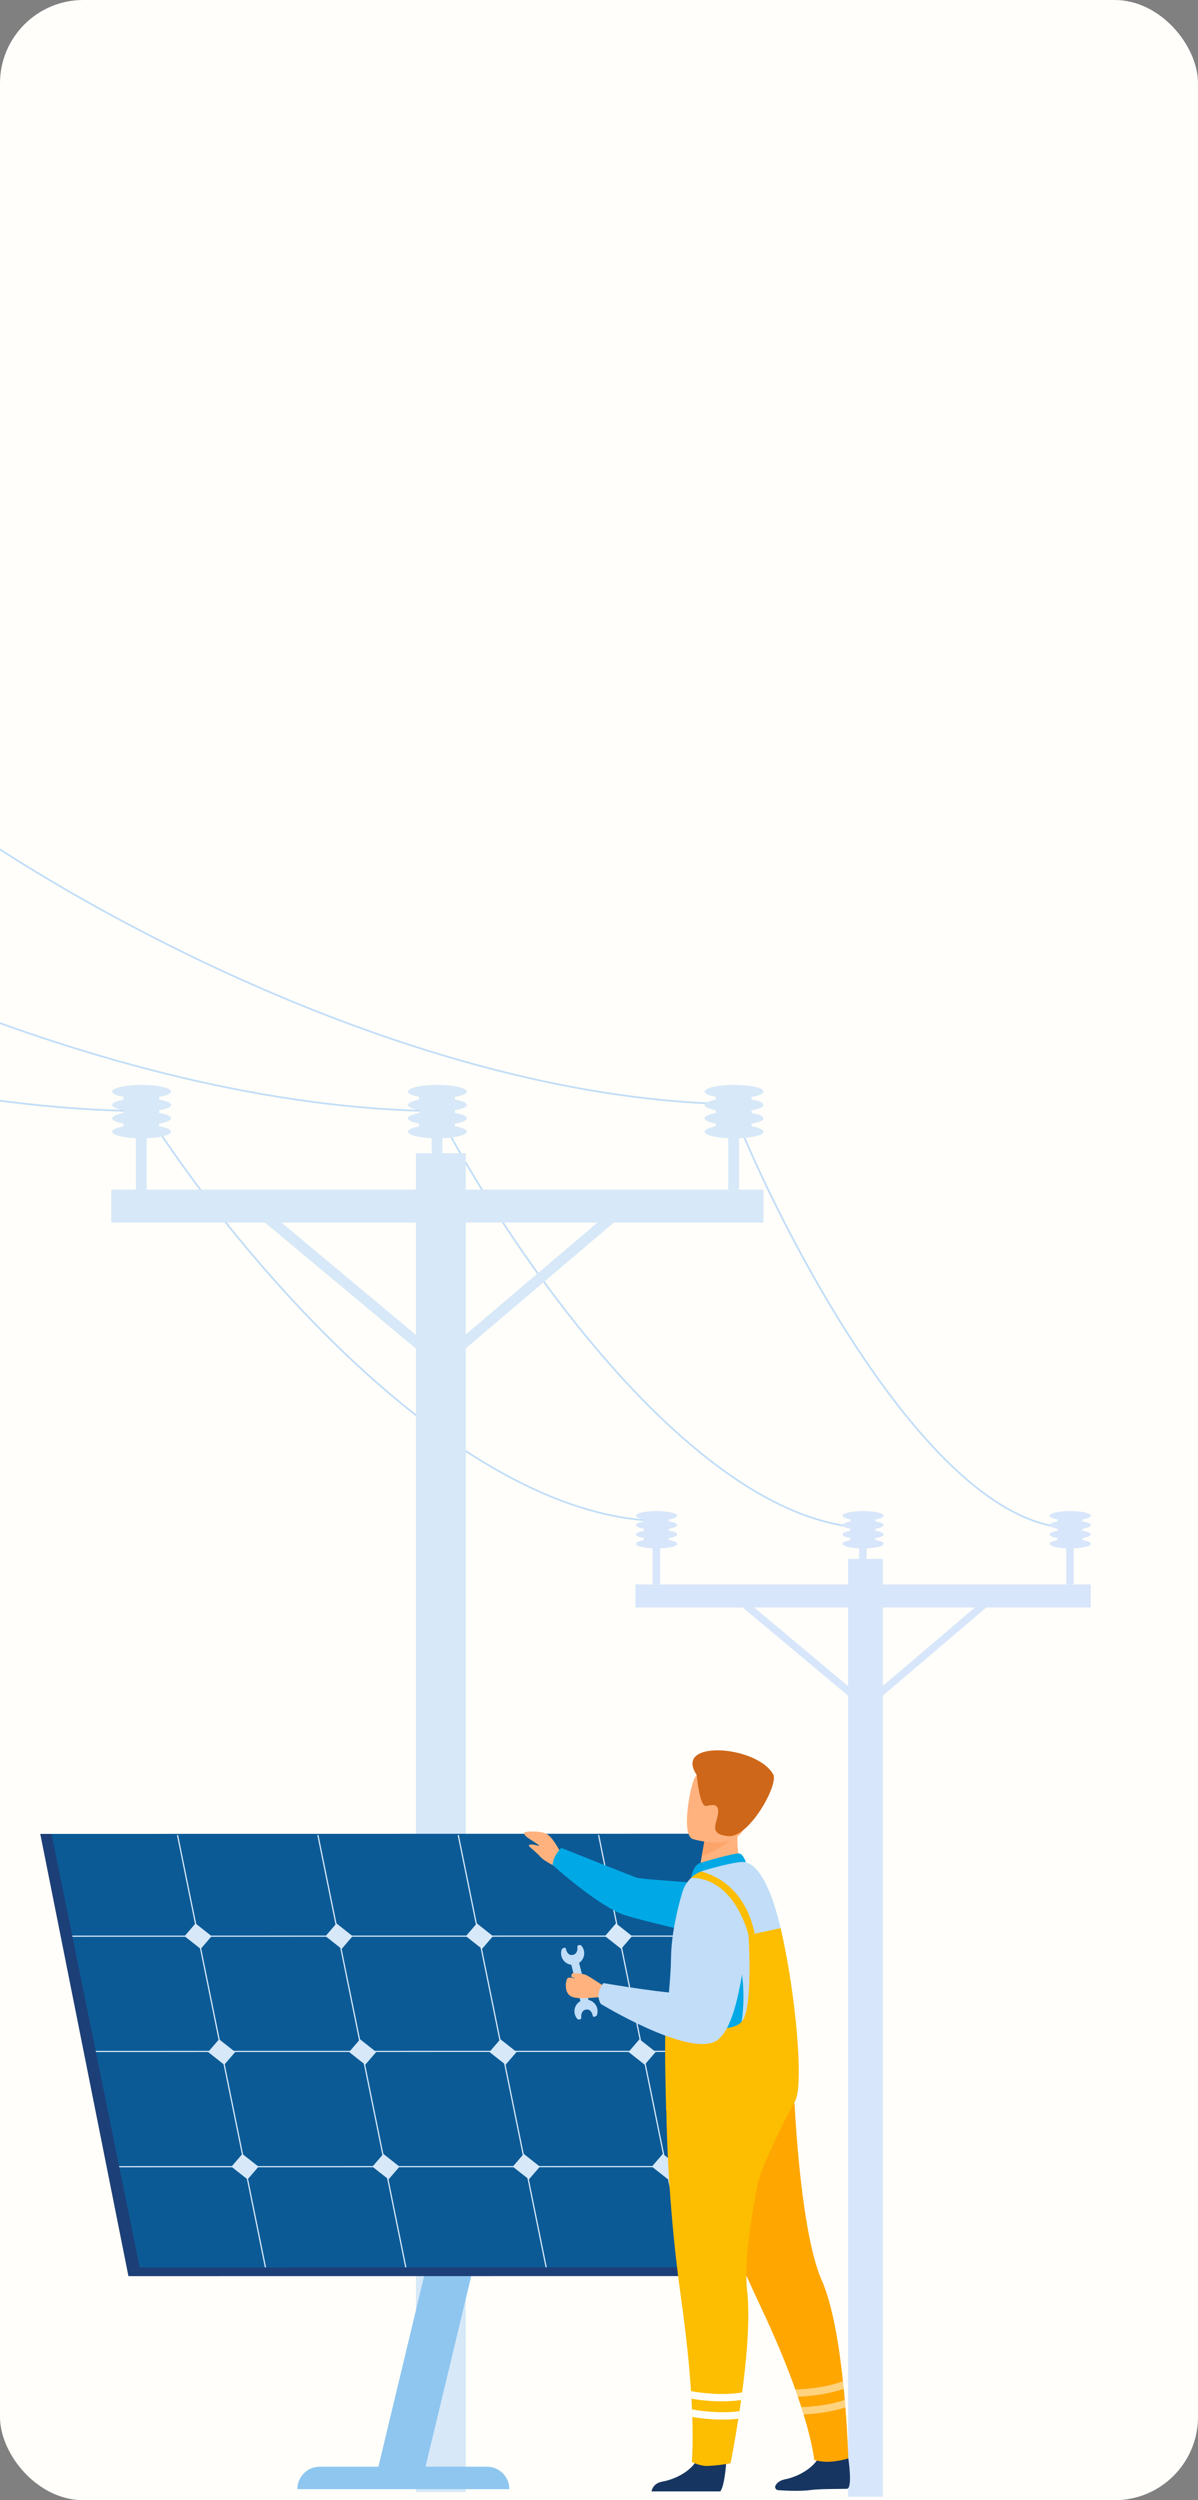 <svg width="345" height="720" viewBox="0 0 345 720" fill="none" xmlns="http://www.w3.org/2000/svg">
<rect x="0" y="0" width="345" height="720" fill="#808080" stroke="none"/>
<g clip-path="url(#clip0_1172_14686)">
<rect width="345" height="720" rx="24" fill="#FFFEFA"/>
<g clip-path="url(#clip1_1172_14686)">
<path d="M-221 235C-177.333 263 -63.6 319.2 42 320" stroke="#C1DDF8" stroke-width="0.5"/>
<path d="M42 320C66.573 358.871 130.575 436.889 190 438" stroke="#C1DDF8" stroke-width="0.5"/>
<path d="M127 322C147.422 360.871 200.613 438.889 250 440" stroke="#C1DDF8" stroke-width="0.5"/>
<path d="M212 322C227.939 360.871 269.454 438.889 308 440" stroke="#C1DDF8" stroke-width="0.5"/>
<path d="M-120 235C-78.99 263 27.824 319.2 127 320" stroke="#C1DDF8" stroke-width="0.5"/>
<path d="M-17 233C21.188 261 120.65 317.2 213 318" stroke="#C1DDF8" stroke-width="0.5"/>
<path d="M134.128 332.104H119.775V717.651H134.128V332.104Z" fill="#D7E8F8"/>
<path d="M219.876 342.6H32.047V352.079H219.876V342.6Z" fill="#D7E8F8"/>
<path d="M42.227 321.611H39.131V342.6H42.227V321.611Z" fill="#D7E8F8"/>
<path d="M32.306 325.894C32.306 324.832 36.106 323.971 40.792 323.971C45.478 323.971 49.279 324.832 49.279 325.894C49.279 326.956 45.478 327.818 40.792 327.818C36.106 327.818 32.306 326.956 32.306 325.894Z" fill="#D7E8F8"/>
<path d="M32.306 322.048C32.306 320.986 36.106 320.125 40.792 320.125C45.478 320.125 49.279 320.986 49.279 322.048C49.279 323.11 45.478 323.971 40.792 323.971C36.106 323.971 32.306 323.11 32.306 322.048Z" fill="#D7E8F8"/>
<path d="M40.792 320.125C45.479 320.125 49.279 319.264 49.279 318.202C49.279 317.14 45.479 316.279 40.792 316.279C36.105 316.279 32.306 317.14 32.306 318.202C32.306 319.264 36.105 320.125 40.792 320.125Z" fill="#D7E8F8"/>
<path d="M32.306 314.352C32.306 313.29 36.106 312.429 40.792 312.429C45.478 312.429 49.279 313.29 49.279 314.352C49.279 315.414 45.478 316.275 40.792 316.275C36.106 316.275 32.306 315.414 32.306 314.352Z" fill="#D7E8F8"/>
<path d="M45.826 313.488H35.529V326.577H45.826V313.488Z" fill="#D7E8F8"/>
<path d="M127.398 321.611H124.302V342.6H127.398V321.611Z" fill="#D7E8F8"/>
<path d="M117.474 325.894C117.474 324.832 121.274 323.971 125.96 323.971C130.646 323.971 134.447 324.832 134.447 325.894C134.447 326.956 130.646 327.818 125.96 327.818C121.274 327.818 117.474 326.956 117.474 325.894Z" fill="#D7E8F8"/>
<path d="M117.474 322.048C117.474 320.986 121.274 320.125 125.96 320.125C130.646 320.125 134.447 320.986 134.447 322.048C134.447 323.11 130.646 323.971 125.96 323.971C121.274 323.971 117.474 323.11 117.474 322.048Z" fill="#D7E8F8"/>
<path d="M125.963 320.125C130.65 320.125 134.45 319.264 134.45 318.202C134.45 317.14 130.65 316.279 125.963 316.279C121.276 316.279 117.477 317.14 117.477 318.202C117.477 319.264 121.276 320.125 125.963 320.125Z" fill="#D7E8F8"/>
<path d="M117.474 314.352C117.474 313.29 121.274 312.429 125.96 312.429C130.646 312.429 134.447 313.29 134.447 314.352C134.447 315.414 130.646 316.275 125.96 316.275C121.274 316.275 117.474 315.414 117.474 314.352Z" fill="#D7E8F8"/>
<path d="M130.997 313.488H120.7V326.577H130.997V313.488Z" fill="#D7E8F8"/>
<path d="M212.824 321.611H209.728V342.6H212.824V321.611Z" fill="#D7E8F8"/>
<path d="M202.903 325.894C202.903 324.832 206.703 323.971 211.389 323.971C216.076 323.971 219.876 324.832 219.876 325.894C219.876 326.956 216.076 327.818 211.389 327.818C206.703 327.818 202.903 326.956 202.903 325.894Z" fill="#D7E8F8"/>
<path d="M202.903 322.048C202.903 320.986 206.703 320.125 211.389 320.125C216.076 320.125 219.876 320.986 219.876 322.048C219.876 323.11 216.076 323.971 211.389 323.971C206.703 323.971 202.903 323.11 202.903 322.048Z" fill="#D7E8F8"/>
<path d="M202.903 318.202C202.903 317.14 206.703 316.279 211.389 316.279C216.076 316.279 219.876 317.14 219.876 318.202C219.876 319.264 216.076 320.125 211.389 320.125C206.703 320.125 202.903 319.264 202.903 318.202Z" fill="#D7E8F8"/>
<path d="M202.903 314.352C202.903 313.29 206.703 312.429 211.389 312.429C216.076 312.429 219.876 313.29 219.876 314.352C219.876 315.414 216.076 316.275 211.389 316.275C206.703 316.275 202.903 315.414 202.903 314.352Z" fill="#D7E8F8"/>
<path d="M216.423 313.488H206.126V326.577H216.423V313.488Z" fill="#D7E8F8"/>
<path d="M126.961 394.388L73.747 349.942L75.71 347.607L126.945 390.401L179.005 346.178L180.985 348.497L126.961 394.388Z" fill="#D7E8F8"/>
<path d="M254.256 448.932H244.236V719H254.256V448.932Z" fill="#D8E6FB"/>
<path d="M314.12 456.28H182.987V462.92H314.12V456.28Z" fill="#D8E6FB"/>
<path d="M190.093 441.58H187.932V456.283H190.093V441.58Z" fill="#D8E6FB"/>
<path d="M189.092 445.924C192.366 445.924 195.019 445.322 195.019 444.578C195.019 443.835 192.366 443.232 189.092 443.232C185.819 443.232 183.166 443.835 183.166 444.578C183.166 445.322 185.819 445.924 189.092 445.924Z" fill="#D8E6FB"/>
<path d="M183.166 441.886C183.166 441.143 185.818 440.541 189.092 440.541C192.367 440.541 195.019 441.143 195.019 441.886C195.019 442.63 192.367 443.232 189.092 443.232C185.818 443.232 183.166 442.63 183.166 441.886Z" fill="#D8E6FB"/>
<path d="M183.166 439.192C183.166 438.448 185.818 437.846 189.092 437.846C192.367 437.846 195.019 438.448 195.019 439.192C195.019 439.935 192.367 440.537 189.092 440.537C185.818 440.537 183.166 439.935 183.166 439.192Z" fill="#D8E6FB"/>
<path d="M183.166 436.497C183.166 435.753 185.818 435.151 189.092 435.151C192.367 435.151 195.019 435.753 195.019 436.497C195.019 437.24 192.367 437.842 189.092 437.842C185.818 437.842 183.166 437.24 183.166 436.497Z" fill="#D8E6FB"/>
<path d="M192.609 435.891H185.42V445.06H192.609V435.891Z" fill="#D8E6FB"/>
<path d="M249.556 441.58H247.395V456.283H249.556V441.58Z" fill="#D8E6FB"/>
<path d="M242.629 444.578C242.629 443.835 245.281 443.232 248.555 443.232C251.829 443.232 254.482 443.835 254.482 444.578C254.482 445.321 251.829 445.924 248.555 445.924C245.281 445.924 242.629 445.321 242.629 444.578Z" fill="#D8E6FB"/>
<path d="M242.629 441.886C242.629 441.143 245.281 440.541 248.555 440.541C251.829 440.541 254.482 441.143 254.482 441.886C254.482 442.63 251.829 443.232 248.555 443.232C245.281 443.232 242.629 442.63 242.629 441.886Z" fill="#D8E6FB"/>
<path d="M242.629 439.192C242.629 438.448 245.281 437.846 248.555 437.846C251.829 437.846 254.482 438.448 254.482 439.192C254.482 439.935 251.829 440.537 248.555 440.537C245.281 440.537 242.629 439.935 242.629 439.192Z" fill="#D8E6FB"/>
<path d="M242.629 436.497C242.629 435.753 245.281 435.151 248.555 435.151C251.829 435.151 254.482 435.753 254.482 436.497C254.482 437.24 251.829 437.842 248.555 437.842C245.281 437.842 242.629 437.24 242.629 436.497Z" fill="#D8E6FB"/>
<path d="M252.072 435.891H244.883V445.06H252.072V435.891Z" fill="#D8E6FB"/>
<path d="M309.198 441.58H307.036V456.283H309.198V441.58Z" fill="#D8E6FB"/>
<path d="M302.27 444.578C302.27 443.835 304.923 443.232 308.197 443.232C311.471 443.232 314.123 443.835 314.123 444.578C314.123 445.321 311.471 445.924 308.197 445.924C304.923 445.924 302.27 445.321 302.27 444.578Z" fill="#D8E6FB"/>
<path d="M302.27 441.886C302.27 441.143 304.923 440.541 308.197 440.541C311.471 440.541 314.123 441.143 314.123 441.886C314.123 442.63 311.471 443.232 308.197 443.232C304.923 443.232 302.27 442.63 302.27 441.886Z" fill="#D8E6FB"/>
<path d="M302.27 439.192C302.27 438.448 304.923 437.846 308.197 437.846C311.471 437.846 314.123 438.448 314.123 439.192C314.123 439.935 311.471 440.537 308.197 440.537C304.923 440.537 302.27 439.935 302.27 439.192Z" fill="#D8E6FB"/>
<path d="M302.27 436.497C302.27 435.753 304.923 435.151 308.197 435.151C311.471 435.151 314.123 435.753 314.123 436.497C314.123 437.24 311.471 437.842 308.197 437.842C304.923 437.842 302.27 437.24 302.27 436.497Z" fill="#D8E6FB"/>
<path d="M311.713 435.891H304.524V445.06H311.713V435.891Z" fill="#D8E6FB"/>
<path d="M249.254 492.561L212.1 461.424L213.471 459.788L249.241 489.768L285.587 458.79L286.971 460.413L249.254 492.561Z" fill="#D8E6FB"/>
<path d="M108.127 713.875L121.74 713.706L153.537 581.158L139.924 581.327L108.127 713.875Z" fill="#8EC6F0"/>
<path d="M85.632 716.825H146.686C146.686 713.25 143.791 710.354 140.218 710.354H92.098C88.524 710.354 85.629 713.25 85.629 716.825H85.632Z" fill="#8EC6F0"/>
<path d="M226.674 655.456L220.808 626.041L220.795 625.98L201.281 528.1L11.594 528.126L36.986 655.482L73.017 655.475H73.355L113.677 655.472H113.802L153.948 655.466H154.223L194.28 655.459H194.644L226.674 655.456Z" fill="#1D3F77"/>
<path d="M229.922 652.937L40.235 652.962L14.846 528.126L204.53 528.1L229.922 652.937Z" fill="#0B5A96"/>
<path d="M76.629 652.959H76.266L50.944 528.458H51.304L76.629 652.959Z" fill="#D7E8F8"/>
<path d="M117.05 652.953H116.687L91.365 528.451H91.728L117.05 652.953Z" fill="#D7E8F8"/>
<path d="M157.471 652.946H157.108L131.785 528.445H132.149L157.471 652.946Z" fill="#D7E8F8"/>
<path d="M197.892 652.943H197.529L172.206 528.442H172.57L197.892 652.943Z" fill="#D7E8F8"/>
<path d="M210.555 557.726L20.871 557.755L20.801 557.413L210.485 557.385L210.555 557.726Z" fill="#D7E8F8"/>
<path d="M217.307 590.917L27.62 590.943L27.553 590.601L217.237 590.576L217.307 590.917Z" fill="#D7E8F8"/>
<path d="M224.056 624.105L34.372 624.134L34.302 623.793L223.986 623.764L224.056 624.105Z" fill="#D7E8F8"/>
<path d="M57.795 561.247L53.143 557.579L56.3 553.908L60.951 557.576L57.795 561.247Z" fill="#D7E8F8"/>
<path d="M64.579 594.607L59.928 590.939L63.087 587.269L67.738 590.936L64.579 594.607Z" fill="#D7E8F8"/>
<path d="M98.397 561.24L93.746 557.573L96.902 553.902L101.553 557.573L98.397 561.24Z" fill="#D7E8F8"/>
<path d="M105.181 594.601L100.53 590.933L103.689 587.262L108.341 590.933L105.181 594.601Z" fill="#D7E8F8"/>
<path d="M138.818 561.237L134.167 557.566L137.323 553.896L141.974 557.566L138.818 561.237Z" fill="#D7E8F8"/>
<path d="M178.876 561.231L174.224 557.56L177.384 553.892L182.035 557.56L178.876 561.231Z" fill="#D7E8F8"/>
<path d="M71.296 627.626L66.644 623.959L69.801 620.288L74.452 623.955L71.296 627.626Z" fill="#D7E8F8"/>
<path d="M111.899 627.62L107.247 623.952L110.407 620.281L115.055 623.952L111.899 627.62Z" fill="#D7E8F8"/>
<path d="M152.319 627.616L147.668 623.946L150.827 620.275L155.479 623.946L152.319 627.616Z" fill="#D7E8F8"/>
<path d="M192.377 627.61L187.726 623.939L190.885 620.272L195.536 623.939L192.377 627.61Z" fill="#D7E8F8"/>
<path d="M185.66 594.591L181.008 590.92L184.168 587.253L188.819 590.92L185.66 594.591Z" fill="#D7E8F8"/>
<path d="M145.602 594.598L140.951 590.927L144.11 587.256L148.762 590.927L145.602 594.598Z" fill="#D7E8F8"/>
<path d="M166.591 564.545L164.349 565.108L167.332 576.996L169.574 576.433L166.591 564.545Z" fill="#C1DDF8"/>
<path d="M166.267 560.644C166.267 560.644 166.267 560.644 166.267 560.654C166.379 561.572 166.114 562.558 165.247 562.883C164.09 563.317 163.305 562.564 163.012 561.397C163.012 561.39 162.939 561.1 162.935 561.094C162.837 560.686 161.893 561.02 161.756 561.416C161.51 562.127 161.504 562.934 161.804 563.712C162.352 565.135 163.838 566.012 165.349 565.804C167.354 565.53 168.62 563.594 168.142 561.687C168.008 561.154 167.753 560.682 167.415 560.3C167.086 559.926 166.2 560.15 166.267 560.644Z" fill="#C1DDF8"/>
<path d="M167.405 581.053V581.043C167.294 580.125 167.558 579.139 168.422 578.814C169.579 578.38 170.364 579.133 170.657 580.3C170.657 580.306 170.73 580.597 170.733 580.603C170.832 581.011 171.776 580.676 171.913 580.281C172.158 579.57 172.165 578.763 171.865 577.984C171.317 576.562 169.831 575.685 168.32 575.892C166.315 576.167 165.049 578.102 165.527 580.01C165.661 580.542 165.916 581.014 166.254 581.397C166.583 581.77 167.469 581.547 167.402 581.053H167.405Z" fill="#C1DDF8"/>
<path d="M162.068 534.667C162.068 534.667 159.798 529.95 157.956 528.486C156.113 527.022 151.194 527.38 151.006 527.753C150.422 528.914 154.953 530.719 155.475 531.784C155.998 532.849 153.827 532.741 155.495 534.591C156.904 536.153 160.273 537.643 160.273 537.643L162.068 534.664V534.667Z" fill="#FFB27D"/>
<path d="M160.108 534.128C161.303 532.269 161.657 532.173 161.657 532.173C161.657 532.173 181.4 540.051 183.285 540.708C185.169 541.365 213.338 543.023 213.338 543.023L221.837 561.716C221.837 561.716 184.298 553.152 179.558 551.392C171.722 548.483 159.154 537.088 159.154 537.088C159.154 537.088 159.167 535.586 160.104 534.128H160.108Z" fill="#00A9E5"/>
<path d="M157.152 533.296C157.13 533.273 157.879 532.282 156.916 531.143C156.209 530.304 156.053 531.902 154.844 531.5C153.84 531.168 151.146 530.767 152.89 532.173C154.494 533.468 156.078 535.206 156.671 535.611C157.264 536.016 157.152 533.299 157.152 533.299V533.296Z" fill="#FFB27D"/>
<path d="M209.155 708.906C209.155 708.906 208.725 715.84 207.437 717.469H187.633C187.757 716.777 188.318 715.071 190.796 714.637C193.926 714.092 199.164 711.894 201.058 707.755C203.054 703.401 209.155 708.903 209.155 708.903V708.906Z" fill="#163560"/>
<path d="M244.3 707.939C244.3 707.939 245.607 716.57 243.911 716.726C243.685 716.745 235.753 716.732 233.598 717.055C230.075 717.581 224.2 717.122 224.2 717.122C223.463 717.153 222.982 716.356 223.358 715.721C223.769 715.026 224.554 714.283 226.049 713.996C229.167 713.396 234.366 711.103 236.187 706.935C238.103 702.55 244.303 707.939 244.303 707.939H244.3Z" fill="#163560"/>
<path d="M244.297 707.939C244.297 707.939 242.464 708.641 239.556 708.887C237.602 709.053 236.062 708.807 235.208 708.609C234.73 708.498 234.468 708.402 234.468 708.402C234.468 708.402 234.133 704.189 231.42 695.307C231.216 694.637 230.996 693.935 230.764 693.208C230.458 692.258 230.129 691.259 229.769 690.216C229.533 689.534 229.291 688.836 229.033 688.115C226.779 681.768 223.588 673.871 219.092 664.338C217.607 661.181 216.217 658.167 214.929 655.297C203.838 630.621 199.843 616.633 199.843 616.633L200.328 616.342L220.001 604.622L223.307 602.654H223.31L228.516 599.551C228.516 599.551 228.589 601.777 228.787 605.387C228.787 605.438 228.79 605.486 228.794 605.54C229.45 617.656 231.468 644.925 236.63 656.63C239.773 663.745 241.651 675.377 242.76 685.761C242.837 686.491 242.913 687.222 242.983 687.936C243.092 689.02 243.191 690.086 243.28 691.125C243.347 691.862 243.407 692.589 243.462 693.297C244.134 701.688 244.297 707.936 244.297 707.936V707.939Z" fill="#FFA600"/>
<path d="M224.305 602.689C224.305 602.689 223.976 603.879 223.447 605.936C222.268 610.49 220.087 619.296 218.225 628.819C216.424 638.049 214.919 647.952 214.932 655.3C214.935 656.863 215.005 658.311 215.155 659.612C216.061 667.448 215.047 678.984 213.727 688.973C213.628 689.713 213.526 690.443 213.427 691.167C213.274 692.264 213.118 693.339 212.962 694.379C212.85 695.122 212.742 695.849 212.63 696.554C211.463 704.017 210.389 709.352 210.389 709.352C210.389 709.352 209.924 709.458 209.104 709.588C207.934 709.786 206.044 710.038 203.768 710.14C202.445 710.198 200.994 709.729 200.092 709.372C199.553 709.155 199.212 708.983 199.212 708.983C199.212 708.983 199.671 704.926 199.368 696.037C199.355 695.689 199.343 695.335 199.327 694.975L199.282 693.865C199.241 692.886 199.19 691.859 199.123 690.781C199.084 690.076 199.037 689.352 198.992 688.603C198.53 681.631 197.672 672.749 196.126 661.774C192.788 638.087 192.039 617.542 191.886 607.747C191.825 603.834 191.854 601.64 191.854 601.64L192.912 601.675L194.229 601.716L215.512 602.405L223.313 602.66H223.317L224.311 602.692L224.305 602.689Z" fill="#FDBD00"/>
<path d="M213.912 538.472L208.639 542.379L201.016 540.775C201.122 540.079 201.625 537.2 202.084 534.587C202.113 534.434 202.139 534.281 202.164 534.128C202.556 531.908 202.894 529.998 202.894 529.998L210.013 526.448L212.669 525.125C212.662 525.173 212.461 527.59 212.436 527.941C211.939 534.208 213.912 538.469 213.912 538.469V538.472Z" fill="#FFB27D"/>
<path d="M201.549 536.501C201.715 536.431 211.916 533.42 213.026 533.784C214.135 534.15 214.789 536.294 214.789 536.294L199.04 540.781C199.04 540.781 199.416 537.397 201.549 536.498V536.501Z" fill="#00A9E5"/>
<path d="M229.017 604.969C227.292 612.86 191.242 588.101 191.723 583.285C191.777 582.756 191.828 582.223 191.883 581.694C192.549 574.99 193.187 568.429 193.231 564.146C193.266 560.434 193.776 556.635 194.459 553.184C195.083 549.998 195.855 547.109 196.524 544.857C196.996 543.272 197.876 541.875 199.043 540.778C199.872 539.997 200.844 539.371 201.919 538.944C202.209 538.82 202.508 538.718 202.811 538.631C207.153 537.372 213.16 535.812 214.789 536.287C219.201 537.585 222.478 545.355 224.799 555.257C229.141 573.794 230.145 599.822 229.017 604.963V604.969Z" fill="#C1DDF8"/>
<path d="M211.9 528.056C210.338 531.047 204.514 533.637 202.084 534.587C202.113 534.434 202.139 534.281 202.164 534.128C202.556 531.908 202.894 529.998 202.894 529.998L210.013 526.448C211.585 526.423 212.544 526.821 211.9 528.052V528.056Z" fill="#FCA56B"/>
<path d="M199.435 529.583C199.435 529.583 212.276 533.592 214.648 525.552C217.02 517.512 220.275 512.616 212.174 509.717C204.074 506.818 201.571 509.414 200.127 511.905C198.683 514.396 196.155 528.333 199.435 529.583Z" fill="#FFB27D"/>
<path d="M200.634 511.13C200.634 511.13 201.453 520.484 203.385 520.079C205.32 519.674 207.074 519.371 206.79 522.191C206.506 525.01 203.825 528.266 209.783 528.767C215.742 529.264 224.311 513.889 222.673 510.98C217.948 502.579 193.802 500.886 200.631 511.133L200.634 511.13Z" fill="#CE6719"/>
<path d="M192.81 601.636C196.381 602.928 192.75 598.087 192.81 597.079C193.088 592.643 191.347 587.036 191.883 581.697L213.686 568.659C213.686 568.659 218.86 601.432 192.81 601.64V601.636Z" fill="#00A9E5"/>
<path d="M229.017 604.969C219.708 622.227 218.228 628.816 218.228 628.816C210.128 627.891 196.247 611.96 191.844 607.706C191.844 607.706 191.245 588.101 191.726 583.285L198.456 583.09C198.456 583.09 210.619 586.175 213.772 581.99C216.925 577.806 215.56 557.263 215.56 557.263L224.802 555.264C229.144 573.8 231.519 600.338 229.02 604.969H229.017Z" fill="#FDBD00"/>
<path d="M173.787 571.899C173.787 571.899 169.356 568.901 168.518 568.64C167.676 568.378 164.922 568.094 164.794 568.311C164.667 568.528 164.29 569.195 164.769 569.418C165.25 569.644 165.849 569.565 165.671 569.721C165.492 569.877 163.678 569.016 163.261 569.941C162.843 570.866 162.476 574.03 164.6 574.99C166.726 575.95 171.97 575.082 172.35 575.191C175.557 576.122 173.787 571.896 173.787 571.896V571.899Z" fill="#FFB27D"/>
<path d="M173.746 571.089C173.746 571.089 195.37 574.766 197.286 573.835C200.344 572.346 196.1 550.397 196.1 550.397C196.1 550.397 195.919 545.421 201.727 544.248C206.774 543.227 211.645 547.01 211.645 547.01C211.645 547.01 216.073 550.974 215.509 555.372C214.256 565.119 212.305 584.943 205.789 587.983C197.385 591.903 173.064 577.114 173.064 577.114C173.064 577.114 172.254 576.122 172.369 574.278C172.471 572.655 173.752 571.089 173.752 571.089H173.746Z" fill="#C1DDF8"/>
<path d="M217.345 556.874L215.554 557.26C215.554 557.26 211.766 540.861 199.04 540.781C199.869 540 200.841 539.375 201.915 538.947C206.579 540.197 214.677 544.184 217.345 556.871V556.874Z" fill="#FDBD00"/>
<path d="M213.724 688.973C213.625 689.713 213.523 690.443 213.424 691.167C209.06 691.783 204.804 691.527 201.635 691.145C200.688 691.03 199.84 690.899 199.116 690.778C199.078 690.073 199.03 689.349 198.986 688.6C202.021 689.132 207.858 689.92 213.721 688.973H213.724Z" fill="#FFFEFA"/>
<path d="M199.276 693.862L199.32 694.972L199.362 696.034C200.089 696.152 200.937 696.28 201.89 696.401C204.801 696.755 208.636 697 212.624 696.554C212.736 695.849 212.844 695.122 212.956 694.379C207.469 695.084 202.145 694.36 199.273 693.862H199.276Z" fill="#FFFEFA"/>
<g opacity="0.5">
<path d="M242.987 687.939C238.919 689.317 234.809 689.872 231.698 690.105C231 690.159 230.356 690.191 229.769 690.217C229.533 689.534 229.291 688.836 229.033 688.115C232.131 688.022 237.551 687.627 242.76 685.768C242.837 686.498 242.913 687.228 242.983 687.943L242.987 687.939Z" fill="#FFFEFA"/>
</g>
<g opacity="0.5">
<path d="M243.462 693.301C239.658 694.493 235.874 694.994 232.97 695.211C232.418 695.252 231.899 695.284 231.417 695.307C231.213 694.637 230.993 693.935 230.761 693.208C233.757 693.093 238.555 692.688 243.28 691.129C243.347 691.865 243.407 692.593 243.462 693.301Z" fill="#FFFEFA"/>
</g>
</g>
</g>
<defs>
<clipPath id="clip0_1172_14686">
<rect width="345" height="720" fill="white"/>
</clipPath>
<clipPath id="clip1_1172_14686">
<rect width="838" height="525" fill="white" transform="translate(-431 194)"/>
</clipPath>
</defs>
</svg>
